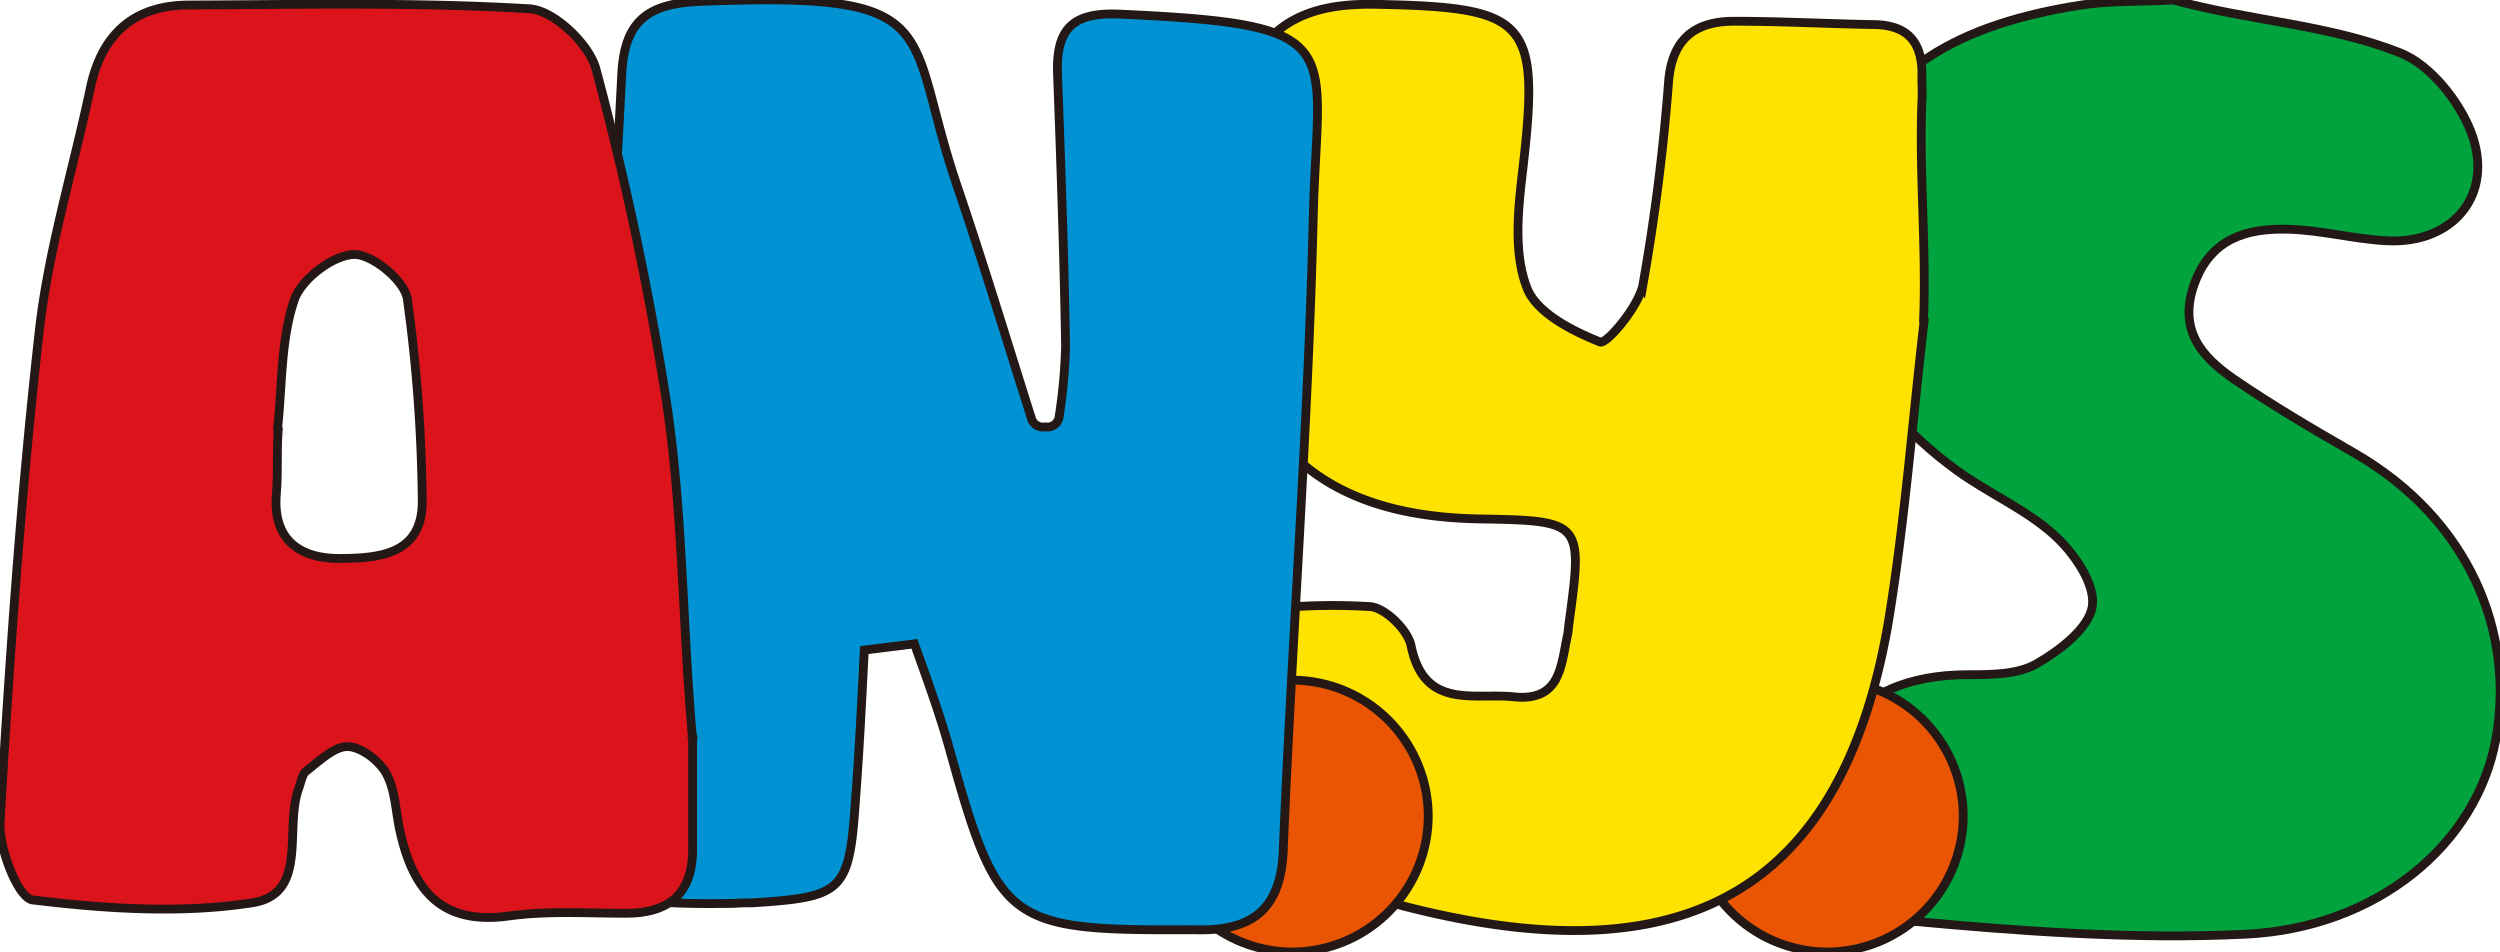 <svg id="레이어_1" data-name="레이어 1" xmlns="http://www.w3.org/2000/svg" viewBox="0 0 283.46 107.94"><defs><style>.cls-1{fill:#00a33d;}.cls-1,.cls-2,.cls-3,.cls-4,.cls-5{stroke:#231815;stroke-miterlimit:10;}.cls-2{fill:#ea5504;}.cls-3{fill:#ffe300;}.cls-4{fill:#0092d2;}.cls-5{fill:#db131b;}</style></defs><path class="cls-1" d="M246.45,0c8.48,2.35,17.57,2.76,25.71,6,3.37,1.34,6.61,5.38,8,8.93,2.74,7.1-2,12.76-9.53,12.37-3.76-.19-7.49-1.22-11.24-1.31-4.65-.12-8.76,1.06-10.6,6.24s.84,8.22,4.45,10.72c4.38,3,9,5.71,13.64,8.38C280,58.87,285.17,71.7,283,83.75s-13.55,21.45-28.35,22.17c-12.77.62-25.67-.34-38.43-1.53-2.87-.27-6.68-3.87-7.84-6.81-4.9-12.4,1.49-21.06,14.71-21.08,2.64,0,5.66,0,7.81-1.23,2.63-1.5,6-4.08,6.34-6.58s-2.09-6-4.29-8c-3.25-2.95-7.5-4.75-11.09-7.36-11.93-8.68-17.19-20.73-13.79-32.21C212.1,7.46,223,2.64,235.78.6c3.5-.56,7.11-.39,10.67-.6Z"/><path class="cls-2" d="M207.19,107.94h0a15.45,15.45,0,0,1-15.41-15.41h0a15.45,15.45,0,0,1,15.41-15.41h0A15.45,15.45,0,0,1,222.6,92.53h0A15.45,15.45,0,0,1,207.19,107.94Z"/><path class="cls-3" d="M218.17,36.36c-1.32,11.27-2.18,22.62-4,33.8-5.18,31-23.15,40.65-54.52,32.7C144.35,99,136.27,89.22,135.47,76.91c-.26-4,1-6.85,4.87-7.42a69.91,69.91,0,0,1,15-.71c1.71.12,4.28,2.64,4.65,4.43,1.5,7.3,7.09,5.32,11.66,5.8,5.31.55,5.33-3.53,6.08-7,.09-.44.11-.89.17-1.33,1.56-11.51,1.56-11.64-10.1-11.84s-21.4-3.79-26.37-14.73c-5.59-12.29-6.09-25.07.73-37.28,2.92-5.22,8-6.44,13.77-6.34,17.47.33,18.71,1.76,16.69,19.06-.51,4.34-1,9.2.51,13.09,1.05,2.8,5.12,4.88,8.3,6.14.71.29,4.36-4,4.85-6.48a233,233,0,0,0,2.92-23.16c.43-4.76,3-6.72,7.38-6.73,5.34,0,10.69.29,16,.38,4,.08,5.48,2.32,5.33,6.05,0,.89.07,1.78,0,2.67-.31,8.24.52,16.56.19,24.8Z"/><path class="cls-2" d="M146.53,107.94h0a15.45,15.45,0,0,1-15.41-15.41h0a15.45,15.45,0,0,1,15.41-15.41h0a15.45,15.45,0,0,1,15.41,15.41h0A15.45,15.45,0,0,1,146.53,107.94Z"/><path class="cls-4" d="M98,73.71c-.29,5.68-.57,11.36-1,17-.71,10.39-1.36,11-11.72,11.66-.67,0-1.34,0-2,.06-16.53.23-17.92-1-17.09-17.27,1.3-25.61,3-51.19,4.31-76.79.3-5.85,2.82-7.95,8.73-8.2C107.6-1,102.43,3.09,108.46,20.9c3,8.82,5.69,17.72,8.5,26.59a1.34,1.34,0,0,0,1.4.92l.55,0a1.33,1.33,0,0,0,1.18-1.18,61.93,61.93,0,0,0,.73-8c-.17-10.25-.53-20.5-.91-30.75-.19-4.95,1.44-7.13,7-6.88,26.31,1.18,22.5,3.29,22,22.69-.57,24.05-2.42,48.08-3.41,72.13-.28,7.06-3.9,9.21-10.15,9h-.67c-20.48.11-21.54-.81-27-20.42-1.13-4.07-2.58-8-4-12Z"/><path class="cls-5" d="M78.53,83.58V96.29c0,5-2.62,7.24-7.49,7.26-4.46,0-9-.3-13.36.31-7.8,1.08-10.92-3.12-12.36-9.77-.47-2.17-.51-4.59-1.56-6.44-.81-1.44-2.87-3-4.38-3s-3.22,1.68-4.7,2.81c-.38.3-.58,1.28-.8,1.9-1.68,4.51,1.16,12-5.27,13-8.13,1.26-16.68.67-24.91-.32-1.63-.2-3.87-5.86-3.69-8.88C1.08,74.74,2.35,56.31,4.4,38c1-9.44,3.88-18.69,5.84-28C11.52,3.86,15.19.59,21.41.57,34.3.52,47.21.23,60.06,1c2.72.16,6.77,4,7.52,6.85a361.26,361.26,0,0,1,8,37.8c1.87,12.53,1.79,25.3,2.93,37.94C78.32,83.6,78.75,83.57,78.53,83.58Zm-47-35c.1,0-.1.42,0,.43-.16,2.45,0,4.49-.19,6.93-.46,5.3,2.67,7.41,7.24,7.38s9.5-.48,9.29-6.86a177.22,177.22,0,0,0-1.69-22.6c-.34-2.09-4.14-5.18-6.16-5-2.43.16-5.94,2.89-6.68,5.23C31.84,38.57,32,43.65,31.48,48.53Z"/></svg>